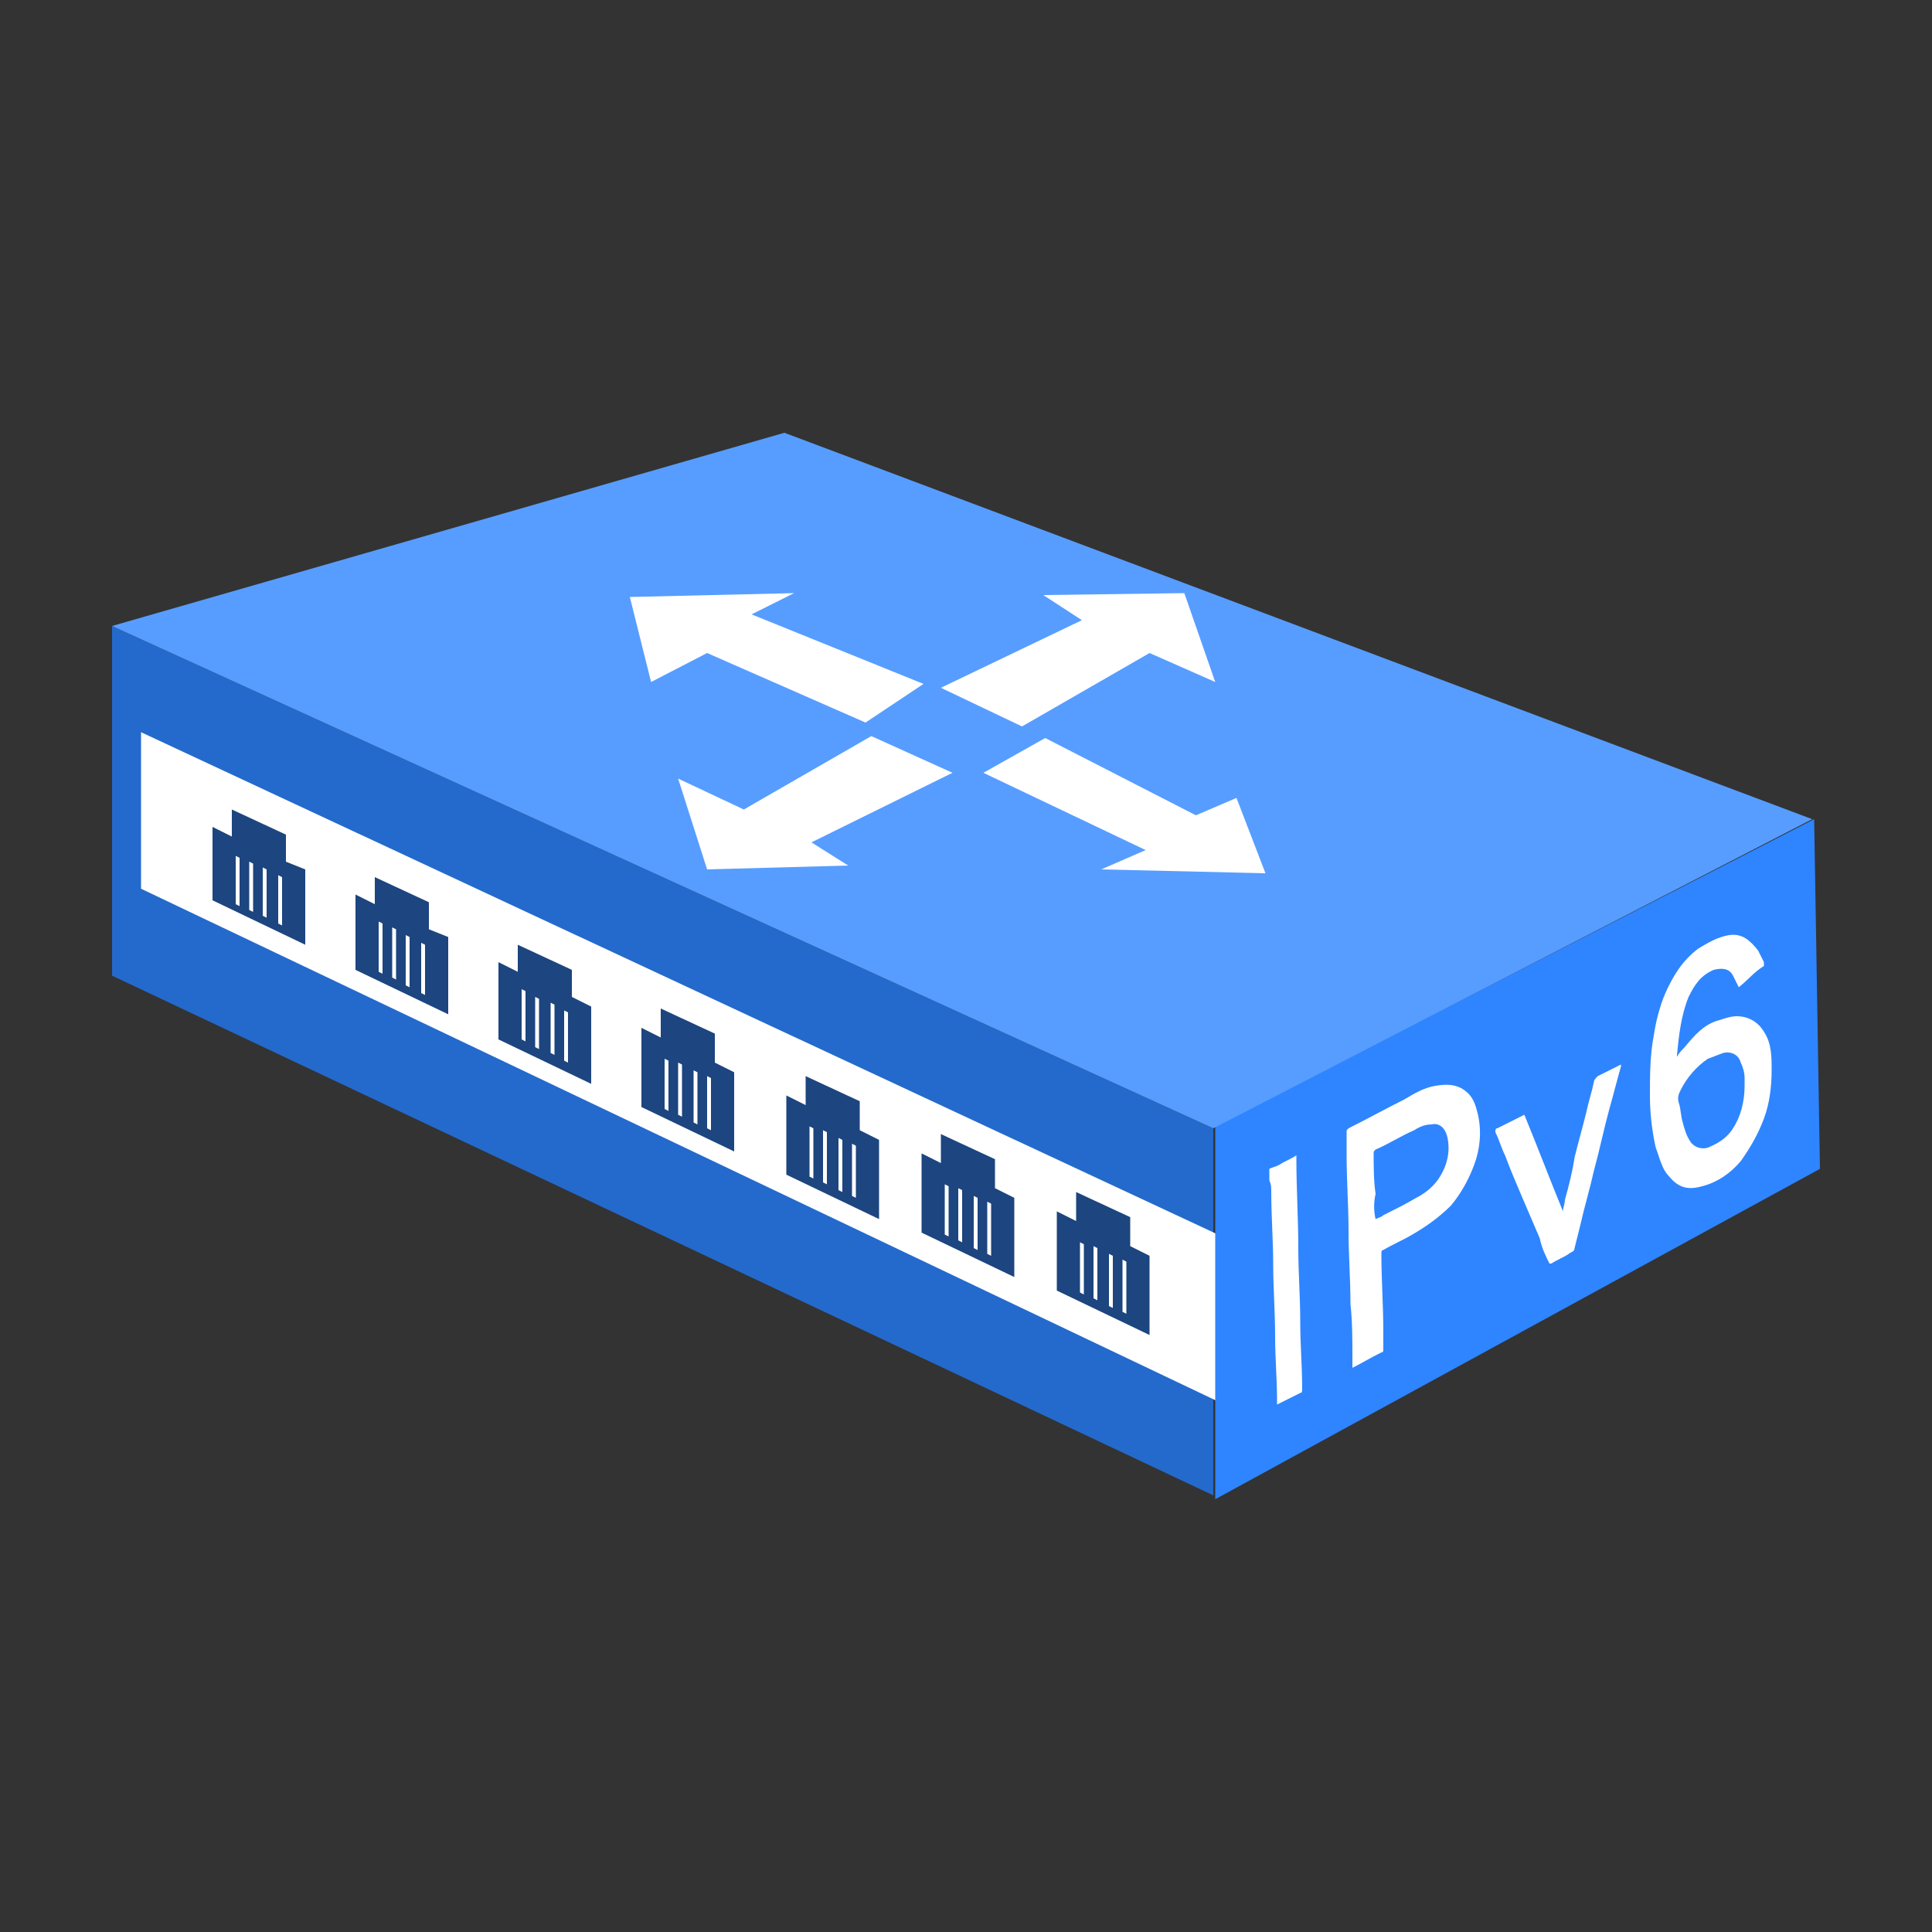 <?xml version="1.0" encoding="utf-8"?>
<!-- Generator: Adobe Illustrator 27.0.0, SVG Export Plug-In . SVG Version: 6.00 Build 0)  -->
<svg version="1.1" id="图层_1" xmlns="http://www.w3.org/2000/svg" xmlns:xlink="http://www.w3.org/1999/xlink" x="0px" y="0px"
     viewBox="0 0 100 100" style="enable-background:new 0 0 100 100;" xml:space="preserve">
<rect x="0" y="0" width="100" height="100" fill="#333333" stroke="none"/>
<style type="text/css">
	.st0{fill:none;}
	.st1{fill:#246ACC;}
	.st2{fill:#FFFFFF;}
	.st3{fill:#2E85FF;}
	.st4{fill:#579DFF;}
	.st5{fill:#1D457F;}
</style>
    <g>
	<rect class="st0" width="100" height="100"/>
        <g>
		<g>
			<path class="st1" d="M5.8,50.5V32.4l57,26v19L5.8,50.5z"/>
            <path class="st2" d="M63.8,72.9L7.3,46v-8.1l56.6,26.4V72.9z M38.1,60.9"/>
            <path class="st3" d="M62.9,77.6l31.3-17.1l-0.3-18.1l-31,15.9V77.6z M62.9,77.6"/>
            <path class="st4" d="M5.8,32.4l57,26l31-16l-53.2-20L5.8,32.4z"/>
            <path class="st5" d="M14.8,44.6v-1.4L12,41.9v1.4l-1-0.5v3.8l4.8,2.3v-3.9L14.8,44.6z M14.8,44.6"/>
            <path class="st2" d="M12.2,46.8l0.2,0.1v-2.5l-0.2-0.1V46.8z M12.9,47.1l0.2,0.1v-2.5l-0.2-0.1V47.1z M13.6,47.4l0.2,0.1V45
				l-0.2-0.1V47.4z M14.4,45.3v2.5l0.2,0.1v-2.5L14.4,45.3z M14.4,45.3"/>
            <path class="st5" d="M22.2,48.1v-1.4l-2.8-1.3v1.4l-1-0.5v3.9l4.8,2.3v-4L22.2,48.1z M22.2,48.1"/>
            <path class="st2" d="M19.6,50.3l0.2,0.1v-2.6l-0.2-0.1V50.3z M20.3,50.6l0.2,0.1v-2.6l-0.2-0.1V50.6z M21,51l0.2,0.1v-2.6
				L21,48.4V51z M21.8,48.8v2.6l0.2,0.1v-2.6L21.8,48.8z M21.8,48.8"/>
            <path class="st5" d="M29.6,51.6v-1.4l-2.8-1.3v1.4l-1-0.5v4l4.8,2.3v-4L29.6,51.6z M29.6,51.6"/>
            <path class="st2" d="M27,53.8l0.2,0.1v-2.6L27,51.2V53.8z M27.7,54.2l0.2,0.1v-2.6l-0.2-0.1V54.2z M28.5,54.5l0.2,0.1V52
				l-0.2-0.1V54.5z M29.2,52.3v2.6l0.2,0.1v-2.6L29.2,52.3z M29.2,52.3"/>
            <path class="st5" d="M37,55v-1.5l-2.8-1.3v1.5l-1-0.5v4.1l4.8,2.3v-4.1L37,55z M37,55"/>
            <path class="st2" d="M34.4,57.4l0.2,0.1v-2.6l-0.2-0.1V57.4z M35.1,57.7l0.2,0.1v-2.7l-0.2-0.1V57.7z M35.9,58.1l0.2,0.1v-2.7
				l-0.2-0.1V58.1z M36.6,55.7v2.7l0.2,0.1v-2.7L36.6,55.7z M36.6,55.7"/>
            <path class="st5" d="M44.5,58.5v-1.5l-2.8-1.3v1.5l-1-0.5v4.1l4.8,2.3V59L44.5,58.5z M44.5,58.5"/>
            <path class="st2" d="M41.9,60.9l0.2,0.1v-2.6l-0.2-0.1V60.9z M42.6,61.2l0.2,0.1v-2.7l-0.2-0.1V61.2z M43.4,61.6l0.2,0.1V59
				l-0.2-0.1V61.6z M44.1,59.2v2.7l0.2,0.1v-2.7L44.1,59.2z M44.1,59.2"/>
            <path class="st5" d="M51.5,61.5v-1.5l-2.8-1.3v1.5l-1-0.5v4.1l4.8,2.3V62L51.5,61.5z M51.5,61.5"/>
            <path class="st2" d="M48.9,63.9l0.2,0.1v-2.6l-0.2-0.1V63.9z M49.6,64.2l0.2,0.1v-2.7l-0.2-0.1V64.2z M50.4,64.6l0.2,0.1V62
				l-0.2-0.1V64.6z M51.1,62.2v2.7l0.2,0.1v-2.7L51.1,62.2z M51.1,62.2"/>
            <path class="st5" d="M58.5,64.5v-1.5l-2.8-1.3v1.5l-1-0.5v4.1l4.8,2.3V65L58.5,64.5z M58.5,64.5"/>
            <path class="st2" d="M55.9,66.9l0.2,0.1v-2.6l-0.2-0.1V66.9z M56.6,67.2l0.2,0.1v-2.7l-0.2-0.1V67.2z M57.4,67.6l0.2,0.1V65
				l-0.2-0.1V67.6z M58.1,65.2v2.7l0.2,0.1v-2.7L58.1,65.2z M58.1,65.2"/>
            <polygon class="st2" points="33.7,35.3 32.6,30.9 41.1,30.7 38.9,31.8 47.8,35.4 44.8,37.4 36.6,33.8 			"/>
            <polygon class="st2" points="64,41.3 65.5,45.2 57,45 59.3,44 50.9,40 54.1,38.2 61.9,42.2 			"/>
            <polygon class="st2" points="43.9,44.8 36.6,45 35.1,40.3 38.5,41.9 45.1,38.1 49.3,40 42,43.6 			"/>
            <polygon class="st2" points="54,30.8 61.3,30.7 62.9,35.3 59.5,33.8 52.9,37.6 48.7,35.6 56,32.1 			"/>
		</g>
            <g>
			<path class="st2" d="M65.7,60.5c0.2-0.1,0.3-0.1,0.5-0.2c0.3-0.2,0.6-0.3,0.9-0.5c0,0.1,0,0.2,0,0.2c0,1.5,0.1,3.1,0.1,4.6
				c0,1.3,0.1,2.5,0.1,3.8c0,1.2,0.1,2.3,0.1,3.5c0,0.1,0,0.2-0.1,0.2c-0.4,0.2-0.8,0.4-1.2,0.6c0-0.1,0-0.1,0-0.2
				c0-1.1-0.1-2.2-0.1-3.3c0-1.3-0.1-2.5-0.1-3.8c0-1.2-0.1-2.4-0.1-3.7c0-0.2,0-0.4-0.1-0.6C65.7,61,65.7,60.8,65.7,60.5z"/>
                <path class="st2" d="M90,51.1c-0.1-0.2-0.2-0.4-0.3-0.6c-0.2-0.4-0.6-0.4-1-0.3c-0.7,0.3-1,0.8-1.3,1.4c-0.4,1-0.5,2-0.6,3
				c0,0,0,0,0,0.1c0.1-0.2,0.3-0.4,0.4-0.5c0.5-0.6,1-1.2,1.8-1.4c0.3-0.1,0.6-0.2,0.9-0.2c0.6,0,1.1,0.3,1.4,0.8
				c0.4,0.6,0.4,1.3,0.4,2c0,0.8-0.1,1.7-0.4,2.5c-0.3,0.8-0.7,1.5-1.2,2.2c-0.5,0.6-1.2,1.1-2,1.3c-0.7,0.2-1.2,0.1-1.7-0.5
				c-0.4-0.4-0.5-1-0.7-1.5c-0.2-0.9-0.3-1.8-0.3-2.7c0-1,0-2.1,0.2-3.1c0.1-0.7,0.3-1.5,0.6-2.2c0.4-0.9,0.9-1.7,1.7-2.3
				c0.5-0.3,1-0.6,1.6-0.7c0.7-0.1,1.1,0.3,1.5,0.8c0.1,0.2,0.2,0.4,0.3,0.6c0,0,0,0.1,0,0.2C90.8,50.3,90.5,50.7,90,51.1
				C90.1,51.1,90,51.1,90,51.1z M90.3,56.2c0-0.1,0-0.2,0-0.4c0-0.3-0.1-0.6-0.2-0.8c-0.1-0.4-0.5-0.6-0.9-0.5
				c-0.3,0.1-0.5,0.2-0.8,0.3c-0.6,0.4-1.1,1-1.4,1.6c-0.1,0.2-0.2,0.4-0.1,0.7c0.1,0.3,0.1,0.7,0.2,1c0.1,0.4,0.2,0.7,0.4,1
				c0.2,0.3,0.6,0.4,0.9,0.3c0.5-0.2,1-0.5,1.3-1C90.1,57.8,90.3,57,90.3,56.2z"/>
                <path class="st2" d="M70,70.8c0-0.2,0-0.4,0-0.5c0-0.9,0-1.9-0.1-2.8c0-1.3-0.1-2.5-0.1-3.8c0-1.3-0.1-2.6-0.1-3.9
				c0-0.4,0-0.8,0-1.2c0-0.1,0-0.1,0.1-0.2c1-0.5,1.9-1,2.9-1.5c0.5-0.3,1-0.6,1.6-0.7c0.6-0.1,1.2-0.1,1.7,0.4
				c0.3,0.3,0.4,0.7,0.5,1.1c0.2,0.9,0.1,1.8-0.2,2.6c-0.3,0.8-0.7,1.5-1.2,2.1c-0.6,0.6-1.3,1.1-2,1.5c-0.5,0.3-1,0.5-1.5,0.8
				c-0.1,0-0.1,0.1-0.1,0.2c0,1.3,0.1,2.7,0.1,4c0,0.3,0,0.6,0,1c0,0,0,0.1-0.1,0.1C70.9,70.3,70.4,70.6,70,70.8z M71.2,63.1
				c0.2-0.1,0.3-0.1,0.4-0.2c0.6-0.3,1.2-0.6,1.7-0.9c0.4-0.2,0.8-0.5,1.1-0.9c0.5-0.7,0.7-1.5,0.5-2.3c-0.1-0.4-0.4-0.7-0.8-0.6
				c-0.3,0-0.6,0.1-0.9,0.3c-0.7,0.3-1.3,0.7-2,1c-0.1,0.1-0.1,0.1-0.1,0.2c0,0.7,0,1.4,0.1,2.1C71.1,62.2,71.1,62.7,71.2,63.1z"/>
                <path class="st2" d="M78.9,57.7c0.7,1.7,1.3,3.3,2,5c0,0,0,0,0,0c0-0.2,0.1-0.4,0.1-0.6c0.2-0.7,0.4-1.5,0.5-2.2
				c0.2-0.8,0.4-1.5,0.6-2.3c0.1-0.5,0.3-1.1,0.4-1.6c0-0.1,0.1-0.2,0.2-0.3c0.4-0.2,0.8-0.4,1.2-0.6c0,0.1,0,0.1,0,0.1
				c-0.2,0.7-0.4,1.5-0.6,2.2c-0.3,1.1-0.5,2.1-0.8,3.2c-0.2,0.9-0.5,1.9-0.7,2.8c-0.1,0.4-0.2,0.8-0.3,1.2c0,0.2-0.2,0.2-0.3,0.3
				c-0.3,0.2-0.6,0.3-0.9,0.5c0,0,0,0-0.1,0c-0.2-0.4-0.4-0.8-0.5-1.3c-0.3-0.7-0.6-1.4-0.9-2.1c-0.3-0.7-0.6-1.4-0.9-2.2
				c-0.2-0.4-0.3-0.8-0.5-1.2c0-0.1,0-0.2,0.1-0.2C78.1,58.1,78.5,57.9,78.9,57.7z"/>
		</g>
	</g>
</g>
</svg>
